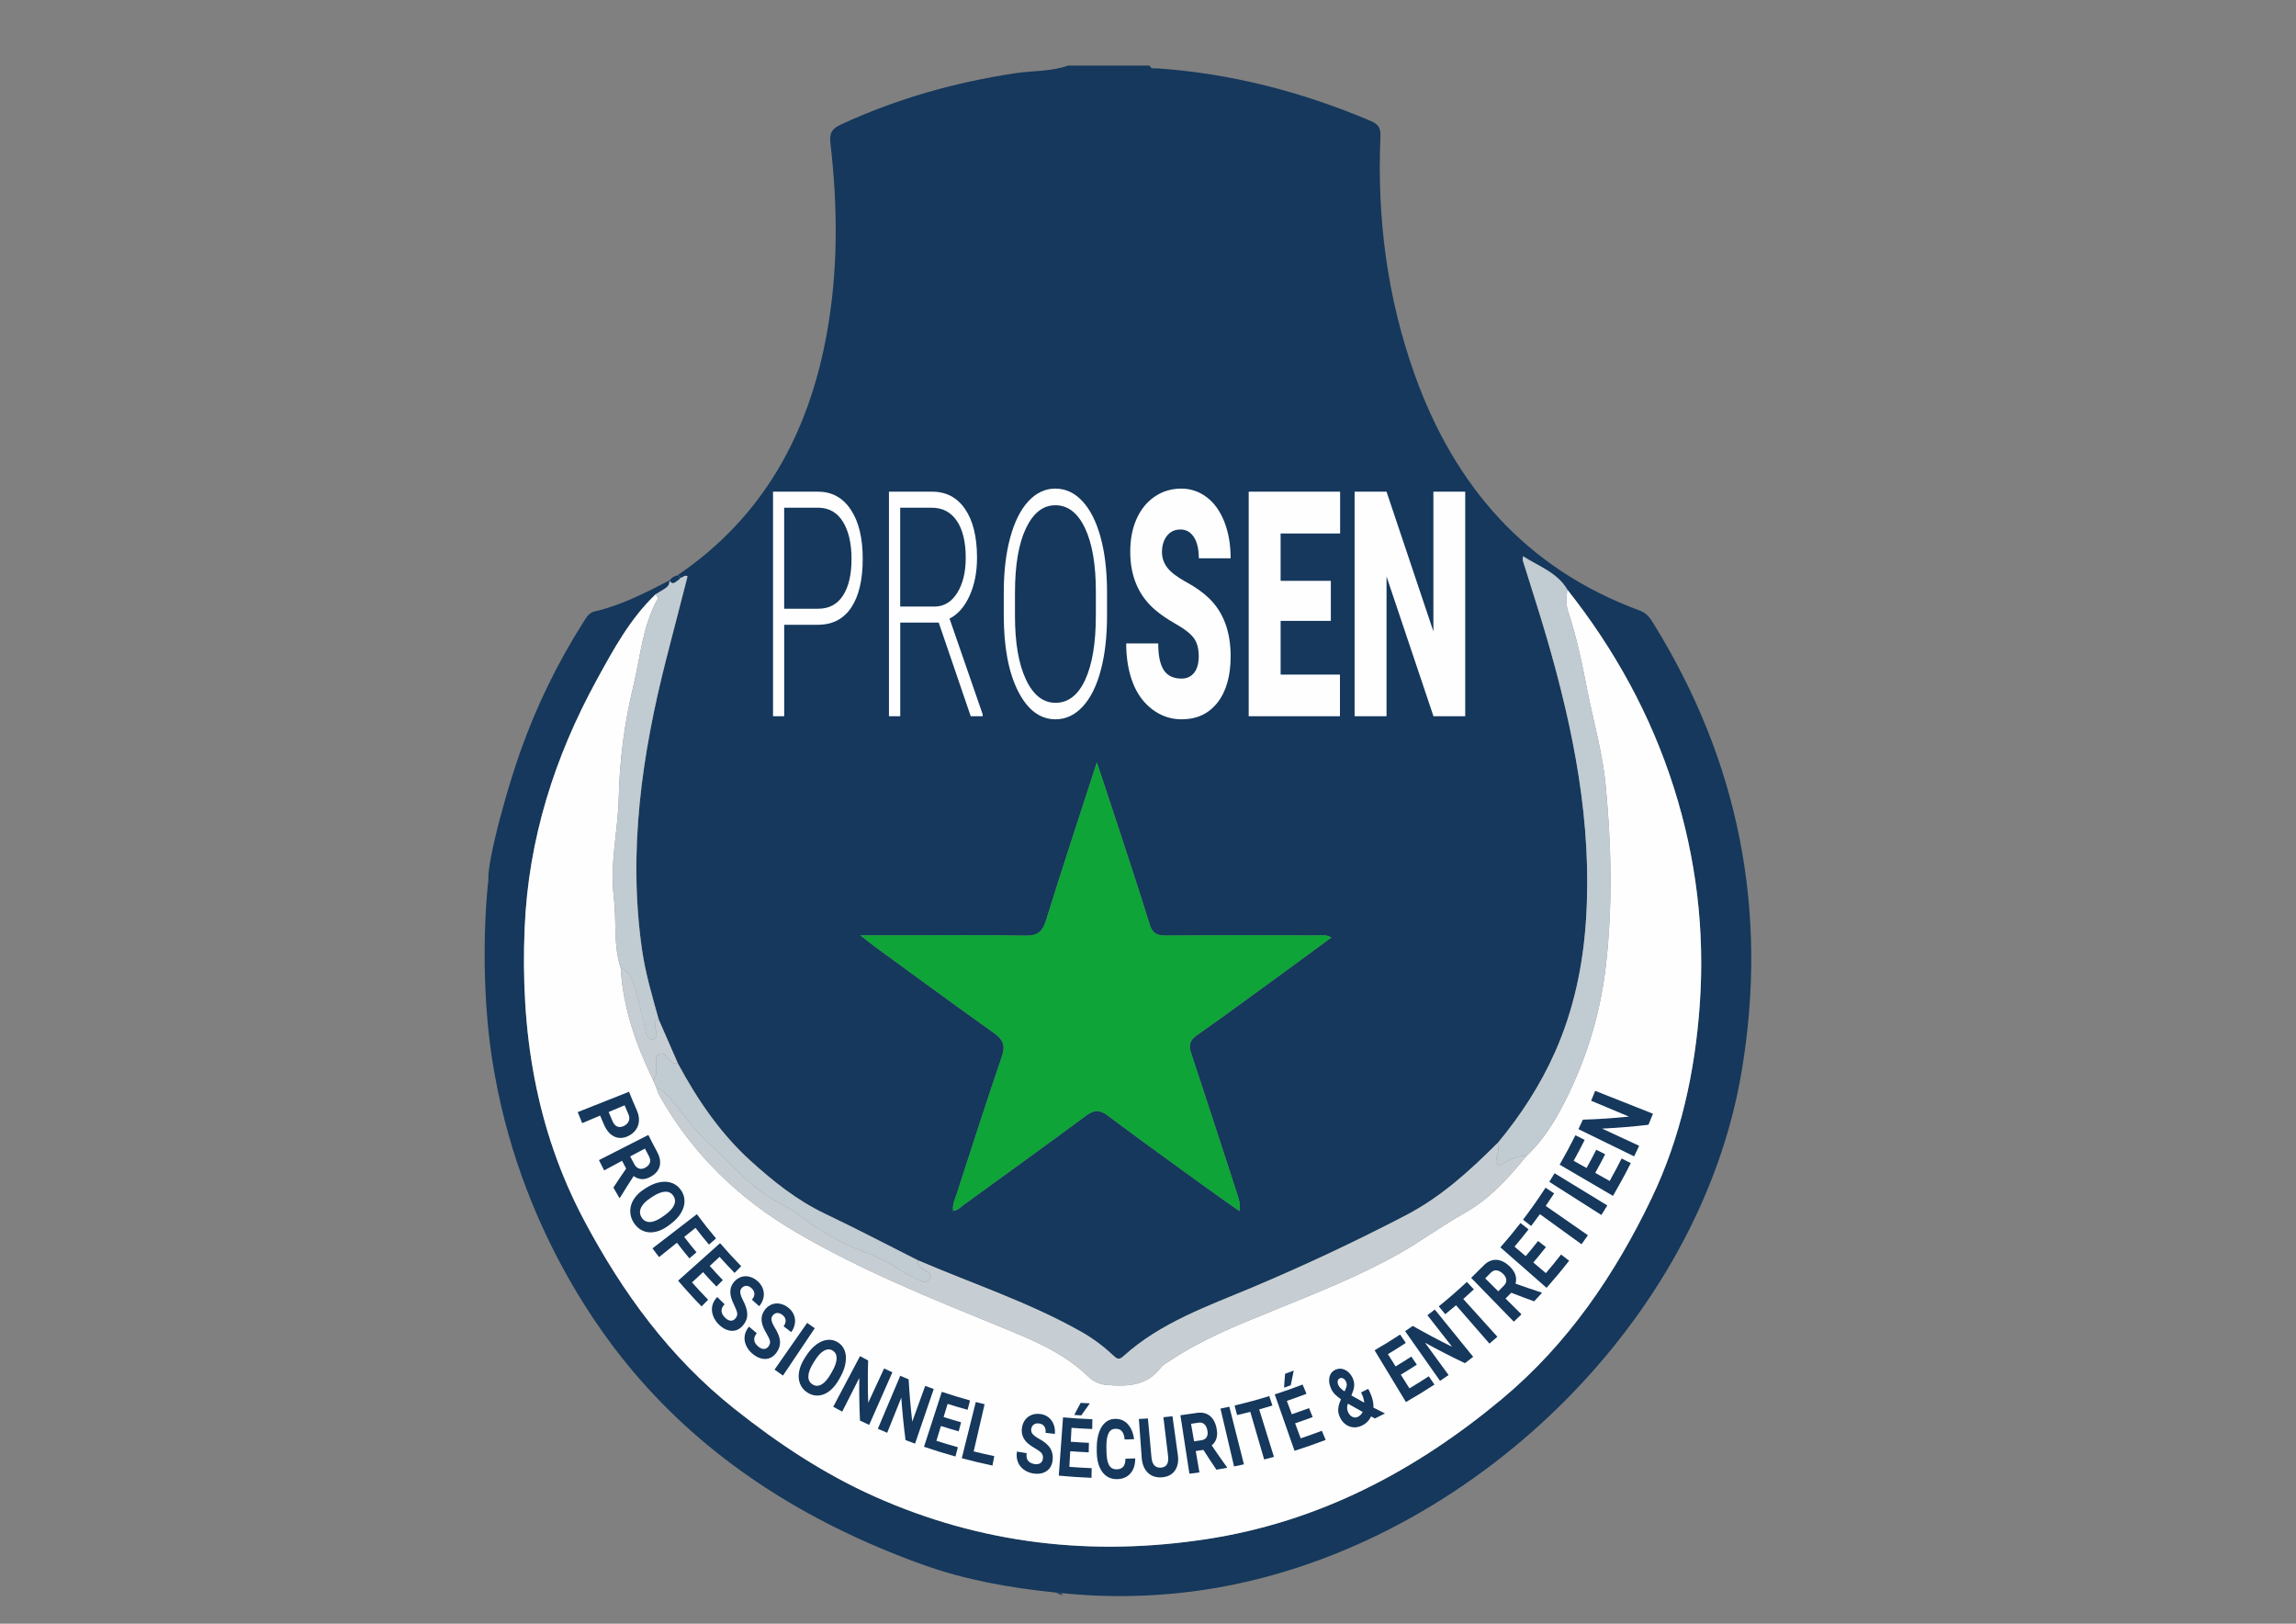 <?xml version="1.0" encoding="utf-8"?>
<!-- Generator: Adobe Illustrator 28.7.1, SVG Export Plug-In . SVG Version: 9.03 Build 54978)  -->
<svg version="1.1" id="Calque_2" xmlns="http://www.w3.org/2000/svg" xmlns:xlink="http://www.w3.org/1999/xlink" x="0px" y="0px"
	 viewBox="0 0 841.89 595.28" style="enable-background:new 0 0 841.89 595.28;" xml:space="preserve">
<rect x="0" y="0" width="841.89" height="595.28" fill="#808080" stroke="none"/>
<style type="text/css">
	.st0{fill:#15385C;}
	.st1{fill:#FEFEFF;}
	.st2{fill:#0EA438;}
	.st3{fill:#C7CED3;}
	.st4{fill:#C1CBD2;}
</style>
<g>
	<path class="st0" d="M181.1,312.86c0.54-0.02,1.09,3.47,1.49,6.68c-1.03,1.89-2.41,4.15-3.09,3.92
		c-2.17-0.73,3.88-26.72,11.18-47.57c5.93-16.92,13.84-33.11,23.73-48.59c0.92-1.44,1.82-2.73,3.63-3.14
		c9.81-2.23,18.64-6.86,27.5-11.4c-0.2,2.18-0.2,2.18-5.07,5.07c-9.4,8.93-15.5,20.21-21.61,31.35
		c-15.52,28.32-25.09,58.43-26.47,90.95c-1.59,37.64,3.94,73.69,21.87,107.39c14.09,26.48,31.36,50.16,55.1,69.01
		c15.95,12.67,32.69,23.77,51.29,32.09c39.2,17.52,80.06,22.12,122.29,15.56c40.98-6.37,76.25-25.01,107.76-51.27
		c24.16-20.13,41.53-45.68,54.95-73.7c10.68-22.31,15.94-46.48,17.64-71.16c1.86-26.93-1.3-53.36-9.5-79.23
		c-8.48-26.74-21.74-50.78-39.09-72.68c-3.72-6.28-10.5-8.5-16.18-12.18c-0.13-0.03-0.25-0.06-0.38-0.1c0.15,0,0.3,0,0.45,0
		c-0.54,1.19,0.01,2.27,0.35,3.37c2.75,8.86,5.64,17.69,8.23,26.6c9.85,33.82,16.72,68.05,14.38,103.59
		c-1.1,16.74-4.54,32.93-11.32,48.23c-5.36,12.09-12.57,23.17-21.04,33.39c-10.26,10.22-20.69,19.81-33.94,26.68
		c-18.15,9.41-36.57,18.09-55.38,26.03c-16.78,7.08-34.18,13.02-48.03,25.58c-1.59,1.44-2.36,0.8-3.62-0.38
		c-3.51-3.29-7.33-6.18-11.55-8.57c-19.12-10.85-39.99-17.68-60.07-26.32c-11.35-5.71-22.64-11.62-34.07-17.08
		c-10.41-4.97-19.04-11.94-27.23-19.34c-11.11-10.03-19.57-22.49-26.7-35.73c-2.33-5.33-4.66-10.66-6.99-15.98
		c-2.35-8.48-4.91-16.91-6.16-25.66c-5.21-36.23-0.08-71.59,8.86-106.64c2.59-10.15,5.23-20.29,7.81-30.28
		c-1.31-1.18-2.7,2.13-3.65-0.47c31.45-21.37,48.06-51.91,54.7-88.58c4.21-23.26,4.04-46.65,1.3-70.04
		c-0.44-3.79,0.9-5.23,4.02-6.67c20.34-9.4,41.64-15.41,63.77-18.75c6.44-0.97,13.09-0.57,19.34-2.79c10,0,19.99,0,29.99,0
		c0.4,1.38,1.55,0.93,2.46,0.99c27.31,1.84,53.39,8.63,78.54,19.29c2.89,1.23,3.72,2.61,3.58,5.85
		c-1.25,29.69,2.45,58.76,12.44,86.82c14.65,41.17,40.9,71.48,82.7,86.86c2.48,0.91,3.69,2.65,4.91,4.62
		c31.45,50.75,42.29,105.61,32.37,164.46c-15.46,91.74-99.29,173.04-192.66,189.2c-24.66,4.27-45.52,3.18-58.86,1.7
		c0.84,0.34,1.68,0.68,2.52,1.02c-0.45-1.29-1.59-0.92-2.52-1.02c-16.59-1.69-33.01-4.57-48.7-10.21
		c-44.29-15.92-79.67-39.45-106.07-70.65c-9.98-11.79-42.24-52.36-51.85-114.69C174.81,351.89,179.32,312.91,181.1,312.86z
		 M349.59,443.9c1.62-0.14,2.63-1.35,3.83-2.21c14.95-10.86,29.94-21.66,44.8-32.65c2.86-2.12,4.92-2.33,7.87-0.11
		c11.31,8.49,22.81,16.75,34.26,25.06c4.67,3.39,9.4,6.69,14.1,10.03c0.41-2.29-0.05-3.99-0.6-5.65
		c-5.67-17.41-11.29-34.83-17.07-52.19c-0.99-2.97-0.63-4.71,2.08-6.62c11.16-7.85,22.15-15.97,33.18-24
		c5.3-3.86,10.57-7.75,16.14-11.85c-2.19-1.21-3.87-0.76-5.46-0.76c-18.49-0.04-36.97-0.1-55.46,0.05
		c-3.19,0.03-4.74-0.95-5.69-4.04c-3.64-11.76-7.51-23.45-11.33-35.16c-2.51-7.68-5.08-15.34-8.05-24.31
		c-6.54,20.22-12.77,39-18.62,57.9c-1.3,4.19-3.09,5.74-7.61,5.65c-15.15-0.3-30.31-0.11-45.47-0.11c-4.58,0-9.15,0-14.97,0
		c2.43,1.91,3.78,3.05,5.21,4.09c14.53,10.59,29.01,21.25,43.67,31.66c3.36,2.39,4.39,4.51,2.98,8.62
		c-5.72,16.68-11.08,33.49-16.53,50.27c-0.66,2.03-1.71,4.02-1.33,6.28c-0.13,0.14-0.26,0.28-0.39,0.42
		C349.28,444.14,349.43,444.02,349.59,443.9z"/>
	<path class="st1" d="M574.69,216.15c17.34,21.91,30.61,45.95,39.09,72.68c8.2,25.86,11.36,52.29,9.5,79.23
		c-1.71,24.68-6.96,48.84-17.64,71.16c-13.42,28.02-30.79,53.56-54.95,73.7c-31.5,26.26-66.77,44.9-107.76,51.27
		c-42.23,6.56-83.09,1.96-122.29-15.56c-18.59-8.31-35.34-19.42-51.29-32.09c-23.74-18.85-41.01-42.52-55.1-69.01
		c-17.93-33.7-23.47-69.75-21.87-107.39c1.38-32.52,10.95-62.63,26.47-90.95c6.11-11.14,12.21-22.42,21.61-31.35
		c0.26,0.56,0.91,1.34,0.73,1.65c-5.59,9.93-6.33,21.2-8.94,31.96c-3.26,13.44-5.06,27.11-5.36,40.86
		c-0.27,12.21-3.34,24.24-1.82,36.53c1.07,8.67-0.26,17.57,2.53,26.08c0.86,14.58,5.57,28.05,11.88,41.05
		c0.41,0.97,0.81,1.95,1.22,2.92c0.36,0.92,0.61,1.89,1.09,2.74c12.02,21.3,28.79,37.61,49.97,50.04
		c23.78,13.97,49.17,24.17,74.55,34.55c11.69,4.78,23.47,9.46,32.79,18.51c1.81,1.75,4.12,2.81,6.71,3.02
		c7.48,0.61,14.68,0.44,19.84-6.36c0.87-1.14,2.34-1.84,3.58-2.67c11.55-7.72,24.39-12.84,37.16-18.05
		c16.16-6.6,32.44-12.91,47.61-21.63c7.76-4.47,15.07-9.85,22.8-14.18c9.52-5.32,16.2-12.88,22.81-20.93
		c6.92-6.47,11.59-14.59,15.6-22.94c7.14-14.84,11.73-30.43,13.62-46.94c2.53-22.08,2.03-44.05-0.06-66.09
		c-1.13-11.9-4.47-23.33-6.76-34.98c-1.92-9.75-3.88-19.47-7.05-28.91C574.08,221.44,574.42,218.79,574.69,216.15z"/>
	<path class="st2" d="M349.52,443.83c-0.38-2.27,0.67-4.25,1.33-6.28c5.45-16.78,10.81-33.59,16.53-50.27
		c1.41-4.12,0.39-6.23-2.98-8.62c-14.66-10.41-29.14-21.07-43.67-31.66c-1.43-1.04-2.78-2.18-5.21-4.09c5.82,0,10.4,0,14.97,0
		c15.16,0,30.32-0.19,45.47,0.11c4.51,0.09,6.31-1.46,7.61-5.65c5.86-18.89,12.08-37.67,18.62-57.9c2.97,8.97,5.54,16.63,8.05,24.31
		c3.82,11.71,7.69,23.4,11.33,35.16c0.95,3.08,2.5,4.06,5.69,4.04c18.49-0.15,36.97-0.08,55.46-0.05c1.59,0,3.27-0.45,5.46,0.76
		c-5.58,4.1-10.84,7.99-16.14,11.85c-11.04,8.04-22.02,16.15-33.18,24c-2.71,1.91-3.07,3.66-2.08,6.62
		c5.79,17.37,11.41,34.79,17.07,52.19c0.54,1.67,1,3.36,0.6,5.65c-4.7-3.34-9.43-6.64-14.1-10.03
		c-11.45-8.31-22.95-16.56-34.26-25.06c-2.95-2.22-5.01-2.01-7.87,0.11c-14.85,10.99-29.85,21.79-44.8,32.65
		c-1.2,0.87-2.2,2.08-3.83,2.21L349.52,443.83z"/>
	<path class="st3" d="M559.61,423.92c-6.61,8.05-13.3,15.6-22.81,20.93c-7.73,4.32-15.04,9.71-22.8,14.18
		c-15.17,8.73-31.46,15.04-47.61,21.63c-12.77,5.21-25.6,10.33-37.16,18.05c-1.24,0.83-2.71,1.53-3.58,2.67
		c-5.16,6.8-12.36,6.97-19.84,6.36c-2.59-0.21-4.91-1.26-6.71-3.02c-9.32-9.05-21.09-13.73-32.79-18.51
		c-25.38-10.37-50.77-20.58-74.55-34.55c-21.17-12.43-37.94-28.74-49.97-50.04c-0.48-0.85-0.73-1.83-1.09-2.74
		c0.88,0.42,1.95,0.65,2.61,1.3c5.89,5.8,10.02,13.12,16.25,18.65c7.02,6.24,13.01,13.6,20.82,18.99c4.04,2.79,8.76,4.73,12.46,7.57
		c7.32,5.61,15.02,10.23,23.53,13.41c4.07,1.52,7.94,3.11,11.54,5.56c2.87,1.95,6.04,3.47,9.16,5.01c1.32,0.65,3.09,1.08,3.98-0.59
		c0.82-1.55-0.58-2.41-1.77-3.03c-1.56-0.81-2.87-1.71-2.71-3.73c20.08,8.64,40.95,15.47,60.07,26.32c4.22,2.4,8.04,5.28,11.55,8.57
		c1.26,1.18,2.03,1.83,3.62,0.38c13.85-12.55,31.25-18.5,48.03-25.58c18.81-7.93,37.22-16.61,55.38-26.03
		c13.25-6.87,23.68-16.46,33.94-26.68c0.32,1.8,0.29,3.57-0.33,5.32c-0.33,0.92-0.58,2.07,0.33,2.72c0.99,0.7,1.79-0.31,2.61-0.77
		C554.22,424.93,556.64,423.52,559.61,423.92z"/>
	<path class="st4" d="M559.61,423.92c-2.97-0.4-5.39,1-7.82,2.39c-0.82,0.47-1.62,1.48-2.61,0.77c-0.91-0.65-0.66-1.8-0.33-2.72
		c0.62-1.76,0.64-3.52,0.33-5.32c8.47-10.21,15.68-21.3,21.04-33.39c6.78-15.3,10.22-31.49,11.32-48.23
		c2.35-35.54-4.53-69.77-14.38-103.59c-2.59-8.91-5.48-17.73-8.23-26.6c-0.34-1.1-0.89-2.18-0.35-3.37l-0.07,0.09
		c5.68,3.68,12.46,5.9,16.18,12.19c-0.27,2.65-0.6,5.3,0.28,7.91c3.17,9.44,5.13,19.16,7.05,28.91c2.29,11.65,5.63,23.08,6.76,34.98
		c2.1,22.04,2.6,44.01,0.06,66.09c-1.89,16.51-6.48,32.11-13.62,46.94C571.2,409.33,566.53,417.45,559.61,423.92z"/>
	<path class="st4" d="M227.6,354.91c-2.79-8.51-1.46-17.41-2.53-26.08c-1.52-12.29,1.54-24.33,1.82-36.53
		c0.31-13.75,2.1-27.42,5.36-40.86c2.61-10.76,3.34-22.02,8.94-31.96c0.18-0.31-0.47-1.09-0.73-1.65c4.87-2.89,4.87-2.89,5.07-5.07
		l0.01,0.12c1.22,1.81,2.26,0.29,3.2-0.28c0.8-0.49,0.9-1.26-0.22-1.69l-0.09-0.03c0.95,2.61,2.35-0.71,3.65,0.47
		c-2.58,9.99-5.21,20.13-7.81,30.28c-8.94,35.05-14.07,70.41-8.86,106.64c1.26,8.75,3.81,17.18,6.16,25.66
		c-1.56,0.3-1.54,1.24-1.32,2.59c0.27,1.64,1.37,4.31-0.94,4.6c-2.33,0.29-2.39-2.5-2.83-4.46c-1.09-4.83-2.3-9.63-3.66-14.39
		C231.97,359.24,230.93,356.22,227.6,354.91z"/>
	<path class="st4" d="M336.57,462.04c-0.16,2.02,1.15,2.93,2.71,3.73c1.19,0.62,2.59,1.48,1.77,3.03c-0.88,1.67-2.65,1.24-3.98,0.59
		c-3.12-1.54-6.3-3.06-9.16-5.01c-3.6-2.45-7.47-4.04-11.54-5.56c-8.51-3.18-16.22-7.79-23.53-13.41c-3.7-2.84-8.42-4.78-12.46-7.57
		c-7.82-5.4-13.8-12.75-20.82-18.99c-6.22-5.53-10.36-12.85-16.25-18.65c-0.66-0.65-1.73-0.88-2.61-1.3
		c-0.4-0.97-0.81-1.95-1.21-2.93c1.63-1.6,0.94-3.67,1.13-5.56c0.14-1.39-0.58-3.19,1.07-3.97c1.71-0.81,2.68,0.71,3.53,1.85
		c0.87,1.18,1.95,1.65,3.35,1.61c7.13,13.24,15.6,25.7,26.7,35.73c8.19,7.4,16.82,14.37,27.23,19.34
		C313.93,450.41,325.22,456.32,336.57,462.04z"/>
	<path class="st3" d="M248.57,389.89c-1.39,0.04-2.48-0.43-3.35-1.61c-0.85-1.15-1.82-2.66-3.53-1.85
		c-1.65,0.78-0.93,2.58-1.07,3.97c-0.19,1.89,0.5,3.96-1.13,5.56c-6.32-13-11.02-26.47-11.88-41.05c3.32,1.32,4.37,4.34,5.23,7.34
		c1.36,4.76,2.57,9.56,3.66,14.39c0.44,1.96,0.5,4.74,2.83,4.46c2.31-0.28,1.21-2.96,0.94-4.6c-0.22-1.35-0.24-2.29,1.32-2.59
		C243.91,379.24,246.24,384.56,248.57,389.89z"/>
	<path class="st4" d="M558.58,203.87c-0.15,0-0.3,0-0.45,0c0.13,0.03,0.25,0.07,0.38,0.1L558.58,203.87z"/>
	<path class="st2" d="M349.59,443.9c-0.15,0.12-0.31,0.24-0.46,0.36c0.13-0.14,0.26-0.28,0.39-0.42L349.59,443.9z"/>
	<path class="st0" d="M248.52,210.9c1.11,0.43,1.02,1.21,0.22,1.69c-0.95,0.57-1.98,2.09-3.2,0.28
		C246.2,211.72,247.29,211.2,248.52,210.9z"/>
	<path class="st0" d="M220.05,408.99c-2.19,0.92-4.38,1.85-6.58,2.77c-0.56-1.34-1.1-2.69-1.63-4.05
		c6.27-2.48,12.54-4.96,18.81-7.45c0.92,2.31,1.88,4.6,2.87,6.84c0.57,1.3,0.83,2.54,0.77,3.75c-0.05,1.21-0.42,2.3-1.09,3.27
		c-0.67,0.97-1.6,1.75-2.77,2.33c-1.79,0.88-3.48,0.98-5.08,0.27c-1.6-0.71-2.9-2.17-3.86-4.37
		C221.01,411.25,220.53,410.12,220.05,408.99z M223.17,407.68c0.47,1.13,0.95,2.26,1.44,3.38c0.43,0.99,1.01,1.64,1.71,1.94
		c0.7,0.3,1.49,0.24,2.37-0.17c0.9-0.42,1.51-1.01,1.84-1.77c0.33-0.76,0.3-1.59-0.07-2.49c-0.49-1.11-0.97-2.22-1.44-3.35
		C227.07,406.04,225.12,406.86,223.17,407.68z"/>
	<path class="st0" d="M229.6,428.42c-0.51-0.94-1.01-1.89-1.51-2.85c-2.19,1.17-4.38,2.35-6.56,3.52c-0.65-1.25-1.28-2.51-1.91-3.77
		c6.04-3.08,12.07-6.15,18.11-9.23c1.02,2.05,2.08,4.08,3.16,6.07c1.03,1.9,1.38,3.61,1.05,5.17c-0.34,1.56-1.33,2.86-3.01,3.88
		c-1.19,0.72-2.32,1.09-3.4,1.08c-1.08-0.01-2.14-0.38-3.19-1.11c-1.71,2.62-3.39,5.27-5.03,7.97l-0.17,0.1
		c-0.75-1.28-1.49-2.57-2.22-3.87C226.45,433.03,228.01,430.71,229.6,428.42z M231.08,423.96c0.5,0.95,1,1.9,1.5,2.84
		c0.47,0.88,1.08,1.42,1.81,1.63c0.73,0.21,1.5,0.07,2.32-0.4c0.83-0.48,1.36-1.08,1.6-1.79c0.23-0.71,0.1-1.51-0.39-2.42
		c-0.49-0.9-0.97-1.82-1.45-2.73C234.67,422.04,232.88,423,231.08,423.96z"/>
	<path class="st0" d="M245.24,449.24c-1.62,1.21-3.23,2-4.84,2.36c-1.61,0.36-3.11,0.26-4.5-0.3c-1.39-0.56-2.55-1.55-3.46-2.94
		c-0.9-1.37-1.35-2.84-1.35-4.38c0-1.54,0.46-3.01,1.37-4.42c0.91-1.41,2.21-2.62,3.87-3.67c0.29-0.18,0.57-0.36,0.86-0.54
		c1.7-1.07,3.38-1.72,5.01-1.98c1.63-0.26,3.1-0.12,4.41,0.42c1.31,0.54,2.36,1.42,3.18,2.66c0.82,1.24,1.22,2.55,1.2,3.98
		c-0.01,1.43-0.45,2.85-1.31,4.29c-0.86,1.43-2.09,2.76-3.71,3.96C245.73,448.88,245.49,449.06,245.24,449.24z M243.76,445.51
		c1.75-1.25,2.88-2.49,3.41-3.7c0.53-1.21,0.44-2.33-0.25-3.38c-0.69-1.05-1.67-1.55-2.96-1.53c-1.29,0.03-2.83,0.61-4.61,1.76
		c-0.28,0.18-0.56,0.36-0.83,0.55c-1.75,1.14-2.91,2.33-3.48,3.58c-0.57,1.25-0.48,2.46,0.27,3.61c0.74,1.13,1.77,1.67,3.08,1.61
		c1.31-0.05,2.83-0.7,4.57-1.94C243.22,445.89,243.49,445.7,243.76,445.51z"/>
	<path class="st0" d="M252.79,461.34c-1.55-1.87-3.08-3.78-4.57-5.73c-2.19,1.75-4.37,3.5-6.56,5.26c-0.81-1.06-1.61-2.13-2.41-3.2
		c5.42-4.18,10.85-8.36,16.27-12.53c2.27,3.06,4.62,6.02,7.03,8.89c-0.86,0.75-1.73,1.51-2.59,2.26c-1.68-2-3.33-4.05-4.94-6.13
		c-1.38,1.11-2.76,2.21-4.14,3.32c1.47,1.91,2.97,3.79,4.5,5.62C254.51,459.85,253.65,460.6,252.79,461.34z"/>
	<path class="st0" d="M262.69,471.67c-1.65-1.72-3.28-3.48-4.89-5.28c-1.35,1.26-2.7,2.51-4.05,3.77c1.93,2.17,3.9,4.29,5.9,6.35
		c-0.8,0.81-1.61,1.62-2.41,2.44c-2.94-3.03-5.81-6.18-8.59-9.43c5.13-4.58,10.25-9.17,15.38-13.75c2.51,2.91,5.09,5.72,7.75,8.44
		c-0.81,0.82-1.62,1.64-2.43,2.46c-1.87-1.91-3.7-3.88-5.5-5.89c-1.2,1.12-2.4,2.23-3.61,3.35c1.58,1.76,3.18,3.49,4.81,5.19
		C264.26,470.1,263.48,470.88,262.69,471.67z"/>
	<path class="st0" d="M269.64,483.39c0.53-0.61,0.76-1.24,0.68-1.9c-0.08-0.66-0.43-1.6-1.04-2.84c-0.61-1.24-1.02-2.29-1.24-3.15
		c-0.59-2.35-0.1-4.29,1.4-5.84c0.78-0.8,1.66-1.33,2.64-1.6c0.98-0.26,1.98-0.24,3.01,0.08c1.03,0.31,1.98,0.88,2.85,1.69
		c0.88,0.82,1.49,1.74,1.84,2.78c0.35,1.04,0.4,2.1,0.16,3.19c-0.24,1.09-0.76,2.12-1.56,3.07c-0.9-0.78-1.79-1.58-2.67-2.38
		c0.63-0.72,0.93-1.44,0.91-2.17c-0.02-0.73-0.35-1.4-1.01-2.01c-0.63-0.59-1.27-0.89-1.91-0.9c-0.65-0.01-1.22,0.25-1.71,0.78
		c-0.46,0.49-0.64,1.11-0.53,1.84c0.11,0.73,0.43,1.63,0.99,2.7c1.02,1.95,1.55,3.65,1.56,5.11c0.01,1.46-0.5,2.81-1.55,4.04
		c-1.16,1.37-2.52,2.06-4.1,2.02c-1.57-0.04-3.13-0.76-4.65-2.19c-1.05-0.99-1.81-2.12-2.25-3.38c-0.45-1.26-0.54-2.47-0.27-3.64
		c0.27-1.17,0.87-2.23,1.81-3.19c0.89,0.9,1.78,1.78,2.68,2.66c-1.57,1.67-1.48,3.36,0.3,5.04c0.66,0.62,1.32,0.94,1.96,0.98
		C268.58,484.22,269.15,483.95,269.64,483.39z"/>
	<path class="st0" d="M281.79,493.62c0.49-0.65,0.66-1.3,0.54-1.95c-0.13-0.65-0.54-1.56-1.24-2.73c-0.69-1.17-1.17-2.18-1.45-3.02
		c-0.75-2.28-0.4-4.25,0.97-5.92c0.71-0.87,1.55-1.47,2.5-1.82c0.95-0.35,1.95-0.41,3-0.19c1.05,0.22,2.03,0.7,2.95,1.43
		c0.93,0.74,1.6,1.6,2.02,2.6c0.42,1,0.55,2.05,0.39,3.16c-0.16,1.11-0.6,2.17-1.33,3.19c-0.95-0.7-1.89-1.41-2.82-2.14
		c0.57-0.76,0.82-1.51,0.75-2.23c-0.07-0.72-0.45-1.36-1.14-1.91c-0.67-0.53-1.32-0.77-1.96-0.73c-0.64,0.05-1.19,0.35-1.64,0.92
		c-0.42,0.53-0.56,1.15-0.4,1.87c0.16,0.72,0.54,1.58,1.17,2.59c1.15,1.85,1.8,3.49,1.91,4.94c0.11,1.45-0.3,2.84-1.25,4.15
		c-1.05,1.47-2.36,2.27-3.92,2.37c-1.56,0.1-3.17-0.49-4.77-1.77c-1.12-0.89-1.94-1.95-2.48-3.15c-0.53-1.21-0.71-2.41-0.52-3.59
		c0.18-1.18,0.71-2.29,1.57-3.32c0.94,0.81,1.89,1.61,2.85,2.4c-1.44,1.79-1.23,3.47,0.65,4.98c0.7,0.56,1.37,0.82,2.02,0.8
		C280.8,494.53,281.35,494.22,281.79,493.62z"/>
	<path class="st0" d="M287.1,504.31c-1.04-0.72-2.07-1.45-3.09-2.19c3.98-5.71,7.97-11.42,11.95-17.13
		c0.92,0.66,1.85,1.32,2.79,1.96C294.86,492.74,290.98,498.52,287.1,504.31z"/>
	<path class="st0" d="M307.77,505.51c-0.99,1.81-2.13,3.25-3.42,4.31c-1.29,1.05-2.66,1.65-4.09,1.79c-1.43,0.14-2.81-0.2-4.11-1.01
		c-1.29-0.8-2.22-1.88-2.77-3.24c-0.55-1.35-0.68-2.86-0.37-4.52c0.3-1.66,1.01-3.33,2.1-5.02c0.19-0.29,0.38-0.58,0.56-0.87
		c1.12-1.73,2.36-3.08,3.71-4.06c1.35-0.99,2.69-1.54,4.04-1.68c1.35-0.13,2.59,0.16,3.76,0.87c1.17,0.72,1.99,1.7,2.5,2.97
		c0.5,1.27,0.64,2.74,0.39,4.41c-0.24,1.67-0.85,3.41-1.84,5.22C308.07,504.96,307.92,505.24,307.77,505.51z M305.1,502.87
		c1.09-1.91,1.64-3.52,1.67-4.84c0.03-1.31-0.45-2.27-1.44-2.88c-0.98-0.61-2.03-0.6-3.16,0.02c-1.13,0.62-2.27,1.84-3.43,3.69
		c-0.18,0.29-0.36,0.58-0.54,0.87c-1.13,1.81-1.73,3.4-1.79,4.77c-0.05,1.36,0.46,2.39,1.54,3.06c1.06,0.65,2.17,0.66,3.3,0.01
		c1.14-0.65,2.24-1.92,3.33-3.81C304.76,503.46,304.93,503.17,305.1,502.87z"/>
	<path class="st0" d="M318.71,522.39c-1.13-0.52-2.26-1.05-3.38-1.59c-0.24-5.24-0.32-10.45-0.25-15.62
		c-2.08,4.11-4.17,8.23-6.26,12.34c-1.1-0.58-2.2-1.17-3.3-1.77c3.28-6.19,6.56-12.38,9.83-18.57c0.99,0.54,1.98,1.07,2.97,1.59
		c-0.15,5.14-0.14,10.31,0.02,15.53c1.95-4.2,3.9-8.4,5.84-12.6c1.01,0.48,2.02,0.95,3.03,1.42
		C324.4,509.53,321.56,515.96,318.71,522.39z"/>
	<path class="st0" d="M335.53,529.26c-1.17-0.42-2.33-0.85-3.49-1.29c-0.68-5.22-1.19-10.41-1.55-15.58
		c-1.73,4.3-3.45,8.59-5.18,12.89c-1.14-0.48-2.29-0.97-3.42-1.47c2.74-6.48,5.47-12.95,8.21-19.43c1.02,0.45,2.05,0.88,3.08,1.31
		c0.28,5.14,0.72,10.31,1.32,15.51c1.58-4.37,3.17-8.74,4.75-13.11c1.04,0.39,2.08,0.77,3.13,1.14
		C340.1,515.92,337.81,522.59,335.53,529.26z"/>
	<path class="st0" d="M351.53,524.76c-2.18-0.62-4.36-1.28-6.52-1.97c-0.55,1.81-1.1,3.62-1.65,5.43c2.61,0.84,5.23,1.63,7.87,2.36
		c-0.3,1.13-0.59,2.27-0.89,3.4c-3.87-1.08-7.72-2.27-11.53-3.57c2.18-6.72,4.35-13.43,6.53-20.15c3.42,1.16,6.88,2.21,10.35,3.17
		c-0.3,1.14-0.6,2.29-0.9,3.43c-2.45-0.68-4.89-1.4-7.32-2.18c-0.49,1.61-0.98,3.22-1.47,4.83c2.13,0.68,4.26,1.32,6.41,1.93
		C352.12,522.56,351.82,523.66,351.53,524.76z"/>
	<path class="st0" d="M357.03,532.11c2.5,0.62,5.01,1.2,7.54,1.73c-0.22,1.15-0.44,2.31-0.66,3.46c-3.77-0.79-7.52-1.69-11.25-2.69
		c1.71-6.87,3.43-13.74,5.14-20.61c1.07,0.28,2.15,0.56,3.23,0.82C359.69,520.59,358.36,526.35,357.03,532.11z"/>
	<path class="st0" d="M382.41,534.72c0.09-0.83-0.09-1.49-0.51-2c-0.42-0.5-1.22-1.08-2.38-1.74c-1.16-0.66-2.05-1.29-2.69-1.87
		c-1.74-1.59-2.42-3.5-2.09-5.69c0.17-1.14,0.57-2.11,1.19-2.93c0.62-0.81,1.42-1.4,2.4-1.77c0.98-0.37,2.03-0.47,3.16-0.32
		c1.14,0.15,2.12,0.56,2.97,1.21c0.84,0.66,1.47,1.51,1.88,2.57c0.41,1.06,0.57,2.23,0.46,3.51c-1.14-0.12-2.28-0.25-3.41-0.39
		c0.1-0.97-0.06-1.76-0.47-2.36c-0.41-0.6-1.04-0.95-1.89-1.07c-0.82-0.11-1.48,0.02-1.99,0.41c-0.51,0.38-0.82,0.94-0.92,1.68
		c-0.09,0.69,0.1,1.31,0.59,1.85c0.48,0.54,1.23,1.1,2.25,1.65c1.87,1.01,3.22,2.11,4.03,3.32c0.81,1.21,1.15,2.65,1.01,4.31
		c-0.16,1.85-0.86,3.23-2.12,4.15c-1.26,0.91-2.89,1.25-4.86,0.98c-1.37-0.19-2.58-0.67-3.62-1.44c-1.04-0.77-1.77-1.72-2.19-2.86
		c-0.43-1.13-0.53-2.38-0.32-3.74c1.18,0.2,2.36,0.39,3.55,0.57c-0.32,2.33,0.68,3.69,2.99,4.01c0.86,0.12,1.55-0.01,2.08-0.37
		C382.03,536.04,382.33,535.48,382.41,534.72z"/>
	<path class="st0" d="M399.2,532.45c-2.26-0.1-4.52-0.24-6.77-0.41c-0.11,1.91-0.21,3.82-0.32,5.73c2.72,0.21,5.45,0.37,8.18,0.48
		c-0.02,1.18-0.04,2.37-0.06,3.55c-4.01-0.16-8.01-0.43-12-0.81c0.52-7.12,1.04-14.24,1.56-21.36c3.58,0.33,7.17,0.56,10.76,0.69
		c-0.02,1.2-0.04,2.39-0.06,3.58c-2.53-0.09-5.06-0.24-7.59-0.43c-0.09,1.7-0.19,3.4-0.28,5.1c2.22,0.17,4.44,0.3,6.66,0.4
		C399.25,530.14,399.23,531.3,399.2,532.45z M396.24,514.32c1.13,0.07,2.25,0.12,3.38,0.17c-1.02,1.48-2.07,2.96-3.14,4.42
		c-0.86-0.05-1.72-0.1-2.58-0.17C394.69,517.28,395.48,515.8,396.24,514.32z"/>
	<path class="st0" d="M416.26,534.67c0.01,2.32-0.58,4.17-1.78,5.54c-1.21,1.36-2.88,2.06-4.99,2.07c-2.3,0.01-4.13-0.95-5.44-2.84
		c-1.31-1.88-1.92-4.45-1.9-7.69c0-0.44,0.01-0.88,0.01-1.31c0.02-2.07,0.32-3.88,0.88-5.44c0.56-1.56,1.35-2.75,2.36-3.58
		c1.01-0.83,2.18-1.24,3.52-1.25c1.86-0.01,3.37,0.62,4.59,1.92c1.21,1.3,2,3.14,2.33,5.54c-1.15,0.04-2.3,0.08-3.45,0.1
		c-0.15-1.39-0.49-2.39-1.02-3.01c-0.53-0.62-1.32-0.92-2.35-0.91c-1.13,0.01-1.96,0.53-2.51,1.59c-0.55,1.05-0.83,2.69-0.82,4.92
		c0.01,0.54,0.01,1.08,0.02,1.63c0.02,2.32,0.32,4.03,0.91,5.11c0.59,1.08,1.51,1.62,2.76,1.62c1.12,0,1.95-0.33,2.48-0.96
		c0.53-0.63,0.8-1.61,0.82-2.92C413.88,534.75,415.07,534.72,416.26,534.67z"/>
	<path class="st0" d="M429.92,519.22c0.65,4.71,1.3,9.42,1.96,14.13c0.33,2.35-0.01,4.27-1.05,5.76c-1.03,1.49-2.63,2.33-4.76,2.5
		c-2.09,0.16-3.82-0.4-5.15-1.66c-1.33-1.26-2.08-3.07-2.27-5.39c-0.35-4.78-0.7-9.56-1.05-14.34c1.11-0.06,2.21-0.12,3.32-0.19
		c0.43,4.73,0.86,9.47,1.29,14.2c0.13,1.41,0.49,2.42,1.1,3.03c0.61,0.61,1.41,0.88,2.38,0.8c2.04-0.16,2.92-1.57,2.63-4.19
		c-0.58-4.77-1.15-9.53-1.73-14.3C427.71,519.46,428.82,519.34,429.92,519.22z"/>
	<path class="st0" d="M441.26,531.55c-0.93,0.15-1.87,0.29-2.81,0.42c0.45,2.61,0.9,5.22,1.35,7.83c-1.22,0.17-2.44,0.34-3.67,0.49
		c-1.1-7.14-2.2-14.29-3.3-21.43c1.98-0.25,3.96-0.54,5.93-0.85c1.88-0.3,3.44,0.01,4.7,0.94c1.26,0.93,2.13,2.41,2.58,4.46
		c0.32,1.45,0.34,2.71,0.05,3.77c-0.29,1.06-0.88,1.97-1.78,2.72c1.81,2.69,3.67,5.36,5.59,8.01l0.05,0.2
		c-1.3,0.25-2.6,0.48-3.91,0.71C444.4,536.42,442.81,533.99,441.26,531.55z M437.84,528.41c0.93-0.13,1.86-0.27,2.79-0.42
		c0.87-0.14,1.49-0.53,1.85-1.17c0.36-0.64,0.44-1.46,0.24-2.44c-0.2-1-0.58-1.76-1.13-2.26c-0.55-0.5-1.27-0.68-2.17-0.54
		c-0.9,0.14-1.79,0.28-2.69,0.41C437.1,524.13,437.47,526.27,437.84,528.41z"/>
	<path class="st0" d="M456.12,536.85c-1.21,0.27-2.41,0.52-3.62,0.77c-1.66-7.07-3.32-14.13-4.98-21.2c1.09-0.22,2.17-0.46,3.25-0.7
		C452.56,522.76,454.34,529.8,456.12,536.85z"/>
	<path class="st0" d="M466.57,515.29c-1.61,0.49-3.22,0.97-4.85,1.42c1.8,5.8,3.6,11.6,5.4,17.4c-1.19,0.33-2.39,0.65-3.58,0.96
		c-1.7-5.82-3.39-11.65-5.09-17.47c-1.61,0.42-3.22,0.82-4.83,1.2c-0.31-1.17-0.62-2.35-0.93-3.52c4.27-1,8.51-2.15,12.71-3.45
		C465.79,512.98,466.18,514.14,466.57,515.29z"/>
	<path class="st0" d="M481.32,519.52c-2.13,0.8-4.27,1.56-6.43,2.29c0.68,1.84,1.36,3.67,2.04,5.51c2.6-0.88,5.19-1.8,7.76-2.78
		c0.47,1.12,0.93,2.24,1.4,3.36c-3.77,1.44-7.58,2.76-11.42,3.98c-2.42-6.89-4.84-13.79-7.25-20.68c3.44-1.1,6.85-2.3,10.22-3.6
		c0.47,1.13,0.94,2.26,1.41,3.39c-2.38,0.91-4.78,1.78-7.19,2.6c0.61,1.63,1.21,3.27,1.82,4.9c2.12-0.72,4.22-1.47,6.32-2.25
		C480.43,517.33,480.87,518.42,481.32,519.52z M471.2,503.66c1.07-0.38,2.13-0.77,3.19-1.18c-0.34,1.8-0.71,3.59-1.11,5.39
		c-0.82,0.29-1.63,0.58-2.45,0.86C470.97,507.05,471.09,505.35,471.2,503.66z"/>
	<path class="st0" d="M491.25,519.43c-0.43-0.93-0.61-1.87-0.56-2.84c0.05-0.96,0.39-2.16,1.02-3.6c-0.85-0.58-1.56-1.17-2.15-1.75
		c-0.59-0.58-1.07-1.25-1.42-2.01c-0.73-1.55-0.95-2.98-0.67-4.28c0.27-1.3,1.02-2.23,2.24-2.8c1.1-0.51,2.22-0.51,3.37,0.02
		c1.16,0.53,2.08,1.43,2.76,2.73c0.82,1.56,0.94,3.24,0.31,5.03c-0.21,0.55-0.42,1.11-0.63,1.66c1.56,0.9,3.13,1.78,4.72,2.65
		c-0.12-1.25-0.51-2.5-1.17-3.75c0.87-0.43,1.74-0.87,2.61-1.31c1.38,2.53,2.03,4.81,1.91,6.86c1.4,0.73,2.81,1.45,4.24,2.15
		c-1.21,0.63-2.43,1.24-3.66,1.84c-0.48-0.25-0.96-0.5-1.44-0.75c-0.7,1.53-1.85,2.68-3.43,3.4c-1.63,0.75-3.2,0.81-4.67,0.2
		C493.15,522.29,492.03,521.13,491.25,519.43z M497.87,519.45c0.77-0.36,1.37-0.96,1.79-1.81c-1.82-0.99-3.61-2-5.39-3.03
		c-0.04,0.1-0.09,0.21-0.13,0.31c-0.31,0.98-0.24,1.94,0.21,2.87c0.38,0.79,0.89,1.34,1.55,1.65
		C496.55,519.76,497.21,519.76,497.87,519.45z M490.82,507.95c0.33,0.68,1.06,1.4,2.19,2.15c0.16-0.36,0.31-0.71,0.47-1.07
		c0.24-0.54,0.36-1.01,0.35-1.41c-0.01-0.4-0.13-0.82-0.36-1.27c-0.23-0.45-0.56-0.78-0.98-1c-0.42-0.21-0.83-0.23-1.23-0.04
		c-0.43,0.2-0.68,0.54-0.76,1.02C490.42,506.81,490.52,507.35,490.82,507.95z"/>
	<path class="st0" d="M519.52,500.31c-1.94,1.26-3.9,2.47-5.88,3.66c1.06,1.68,2.11,3.36,3.17,5.03c2.39-1.43,4.75-2.9,7.09-4.43
		c0.69,1.01,1.39,2.02,2.08,3.04c-3.43,2.24-6.92,4.38-10.46,6.4c-3.83-6.33-7.66-12.65-11.49-18.98c3.16-1.82,6.28-3.74,9.35-5.76
		c0.7,1.02,1.4,2.04,2.1,3.06c-2.16,1.42-4.35,2.8-6.57,4.13c0.94,1.49,1.88,2.99,2.82,4.48c1.94-1.16,3.87-2.36,5.77-3.6
		C518.18,498.33,518.85,499.32,519.52,500.31z"/>
	<path class="st0" d="M540.18,497.44c-1,0.78-2.01,1.56-3.03,2.32c-4.99-2.37-9.87-4.87-14.63-7.5c2.88,3.95,5.76,7.9,8.64,11.85
		c-1.04,0.72-2.08,1.44-3.13,2.14c-4.27-6.07-8.53-12.15-12.8-18.22c0.94-0.63,1.87-1.28,2.8-1.93c4.7,2.68,9.51,5.24,14.44,7.67
		c-3.02-3.86-6.05-7.73-9.07-11.59c0.9-0.69,1.8-1.38,2.7-2.09C530.79,485.87,535.49,491.65,540.18,497.44z"/>
	<path class="st0" d="M540.43,472.7c-1.28,1.2-2.58,2.38-3.88,3.53c4.17,4.62,8.34,9.23,12.51,13.85c-0.96,0.85-1.94,1.68-2.91,2.51
		c-4.08-4.69-8.17-9.37-12.25-14.06c-1.31,1.11-2.63,2.2-3.96,3.28c-0.79-0.96-1.59-1.92-2.38-2.88c3.52-2.84,6.96-5.82,10.3-8.95
		C538.71,470.89,539.57,471.79,540.43,472.7z"/>
	<path class="st0" d="M554.15,473.94c-0.7,0.71-1.4,1.42-2.11,2.12c1.95,1.93,3.89,3.86,5.84,5.79c-0.92,0.91-1.85,1.81-2.79,2.71
		c-5.22-5.36-10.44-10.72-15.65-16.08c1.51-1.45,3-2.93,4.47-4.43c1.4-1.44,2.89-2.17,4.51-2.18c1.62-0.01,3.24,0.69,4.85,2.14
		c1.14,1.03,1.91,2.08,2.31,3.16c0.4,1.08,0.45,2.23,0.14,3.44c3.14,1.13,6.32,2.22,9.52,3.25l0.16,0.14
		c-0.95,1.04-1.9,2.07-2.87,3.09C559.72,476.08,556.92,475.03,554.15,473.94z M549.38,473.42c0.7-0.7,1.4-1.4,2.09-2.11
		c0.65-0.66,0.93-1.39,0.85-2.16c-0.08-0.77-0.5-1.51-1.26-2.22c-0.77-0.72-1.55-1.12-2.31-1.2c-0.76-0.08-1.48,0.23-2.15,0.91
		c-0.67,0.68-1.34,1.36-2.01,2.03C546.19,470.26,547.79,471.84,549.38,473.42z"/>
	<path class="st0" d="M566.85,457.21c-1.51,1.92-3.05,3.8-4.62,5.64c1.54,1.3,3.07,2.6,4.61,3.9c1.9-2.23,3.76-4.5,5.57-6.83
		c0.98,0.76,1.97,1.53,2.95,2.29c-2.67,3.42-5.43,6.73-8.27,9.93c-5.64-4.95-11.29-9.89-16.93-14.84c2.53-2.87,4.99-5.84,7.36-8.91
		c0.99,0.77,1.98,1.54,2.97,2.31c-1.68,2.16-3.4,4.28-5.15,6.35c1.37,1.16,2.73,2.31,4.1,3.47c1.54-1.81,3.05-3.66,4.54-5.55
		C564.94,455.7,565.89,456.46,566.85,457.21z"/>
	<path class="st0" d="M569.86,437.51c-1.01,1.55-2.04,3.09-3.08,4.6c5.16,3.58,10.31,7.17,15.47,10.75
		c-0.77,1.11-1.55,2.21-2.34,3.3c-5.09-3.68-10.17-7.35-15.26-11.03c-1.05,1.46-2.13,2.91-3.21,4.33c-1-0.76-2-1.53-2.99-2.29
		c2.87-3.77,5.63-7.68,8.26-11.74C567.76,436.13,568.81,436.82,569.86,437.51z"/>
	<path class="st0" d="M589.36,441.94c-0.72,1.18-1.44,2.34-2.18,3.5c-6.37-4.05-12.74-8.11-19.1-12.16c0.65-1.04,1.3-2.09,1.94-3.15
		C576.47,434.07,582.91,438.01,589.36,441.94z"/>
	<path class="st0" d="M588.57,423.18c-1.18,2.31-2.38,4.58-3.63,6.82c1.77,0.99,3.54,1.98,5.3,2.97c1.5-2.7,2.96-5.45,4.37-8.25
		c1.12,0.56,2.24,1.13,3.36,1.69c-2.07,4.12-4.25,8.12-6.52,12.02c-6.52-3.82-13.05-7.63-19.57-11.45c2.02-3.5,3.95-7.09,5.79-10.78
		c1.13,0.57,2.26,1.14,3.39,1.71c-1.3,2.6-2.64,5.16-4.03,7.66c1.57,0.88,3.15,1.76,4.72,2.64c1.22-2.2,2.41-4.43,3.56-6.7
		C586.4,422.06,587.48,422.62,588.57,423.18z"/>
	<path class="st0" d="M606.11,408.31c-0.54,1.36-1.1,2.71-1.66,4.05c-5.71,0.68-11.37,1.14-16.99,1.4c4.53,2.1,9.05,4.21,13.58,6.31
		c-0.6,1.3-1.22,2.59-1.84,3.87c-6.81-3.33-13.62-6.66-20.43-9.98c0.55-1.15,1.1-2.31,1.64-3.47c5.58-0.17,11.21-0.54,16.89-1.13
		c-4.62-1.94-9.24-3.87-13.86-5.81c0.5-1.2,0.99-2.41,1.47-3.63C591.98,402.71,599.04,405.51,606.11,408.31z"/>
	<path class="st1" d="M287.54,186.14h12.71c3.82,0.08,6.78,1.8,8.86,5.18c2.08,3.38,3.12,7.92,3.12,13.62
		c0,5.74-1.04,10.21-3.14,13.42c-2.09,3.21-5.13,4.81-9.11,4.81h-12.44V186.14z M299.89,229.05c5.34,0,9.41-2.1,12.23-6.3
		c2.81-4.2,4.22-10.17,4.22-17.89c0-7.65-1.46-13.66-4.39-18.04c-2.92-4.37-6.91-6.56-11.96-6.56h-16.54v82.32h4.1v-33.53H299.89z"
		/>
	<path class="st1" d="M330.09,186.14h11.58c3.94,0,6.99,1.61,9.17,4.81s3.27,7.72,3.27,13.53c0,5.29-1.05,9.59-3.14,12.91
		c-2.09,3.32-4.86,4.98-8.31,4.98h-12.58V186.14z M355.94,262.58h4.37v-0.74l-12.14-35.05c3.07-1.54,5.51-4.33,7.34-8.36
		s2.74-8.68,2.74-13.95c0-7.64-1.46-13.59-4.37-17.85c-2.91-4.25-6.96-6.38-12.14-6.38h-15.78v82.32h4.14v-34.32h14.11
		L355.94,262.58z"/>
	<path class="st1" d="M401.82,225.66c0,10.06-1.3,17.91-3.9,23.55c-2.6,5.64-6.23,8.45-10.87,8.45c-4.58,0-8.21-2.86-10.88-8.57
		s-4-13.45-4-23.21v-8.59c0-10.1,1.34-17.97,4.02-23.61c2.68-5.63,6.28-8.45,10.79-8.45c4.6,0,8.23,2.81,10.88,8.42
		c2.65,5.62,3.97,13.38,3.97,23.29V225.66z M405.92,216.05c-0.07-7.35-0.88-13.81-2.44-19.39c-1.56-5.58-3.76-9.89-6.62-12.95
		s-6.15-4.58-9.89-4.58c-3.74,0-7.04,1.55-9.91,4.66c-2.87,3.11-5.09,7.56-6.65,13.34c-1.57,5.79-2.35,12.43-2.35,19.93v8.48
		c0,11.69,1.75,20.97,5.24,27.85c3.49,6.88,8.07,10.32,13.74,10.32c3.76,0,7.07-1.55,9.94-4.64c2.87-3.09,5.08-7.5,6.62-13.23
		c1.54-5.73,2.32-12.38,2.32-19.96V216.05z"/>
	<path class="st1" d="M487.98,212.94h-18.41v-17.36h21.82v-15.32h-33.52v82.32h33.46v-15.27h-21.75v-19.68h18.41V212.94z
		 M437.85,246.66c-1.12,1.41-2.65,2.12-4.59,2.12c-3.02,0-5.21-1.05-6.55-3.14c-1.35-2.09-2.02-5.34-2.02-9.75h-11.74
		c0,5.43,0.81,10.22,2.42,14.39c1.61,4.17,4.01,7.44,7.21,9.84c3.19,2.39,6.75,3.59,10.69,3.59c5.58,0,9.97-2.05,13.18-6.16
		c3.2-4.11,4.8-9.76,4.8-16.96c0-9.01-2.62-16.08-7.87-21.2c-2.16-2.11-4.92-4.08-8.27-5.91c-3.36-1.83-5.7-3.6-7.04-5.31
		c-1.33-1.71-2-3.63-2-5.74c0-2.41,0.61-4.4,1.82-5.96c1.21-1.56,2.86-2.35,4.95-2.35c2.07,0,3.71,0.92,4.92,2.77
		c1.21,1.85,1.82,4.45,1.82,7.8h11.67c0-5.01-0.77-9.47-2.3-13.37c-1.53-3.9-3.69-6.91-6.45-9.02c-2.77-2.11-5.9-3.17-9.39-3.17
		c-3.58,0-6.8,0.97-9.67,2.91c-2.87,1.94-5.09,4.66-6.66,8.14c-1.57,3.49-2.35,7.51-2.35,12.07c0,9.16,3.15,16.36,9.44,21.6
		c1.93,1.62,4.42,3.3,7.47,5.03c3.05,1.73,5.18,3.41,6.39,5.03c1.21,1.62,1.82,3.88,1.82,6.78
		C439.53,243.26,438.97,245.25,437.85,246.66z"/>
	<polygon class="st1" points="537.26,180.26 525.59,180.26 525.59,231.48 508.41,180.26 496.7,180.26 496.7,262.58 508.41,262.58 
		508.41,211.35 525.62,262.58 537.26,262.58 	"/>
</g>
</svg>

